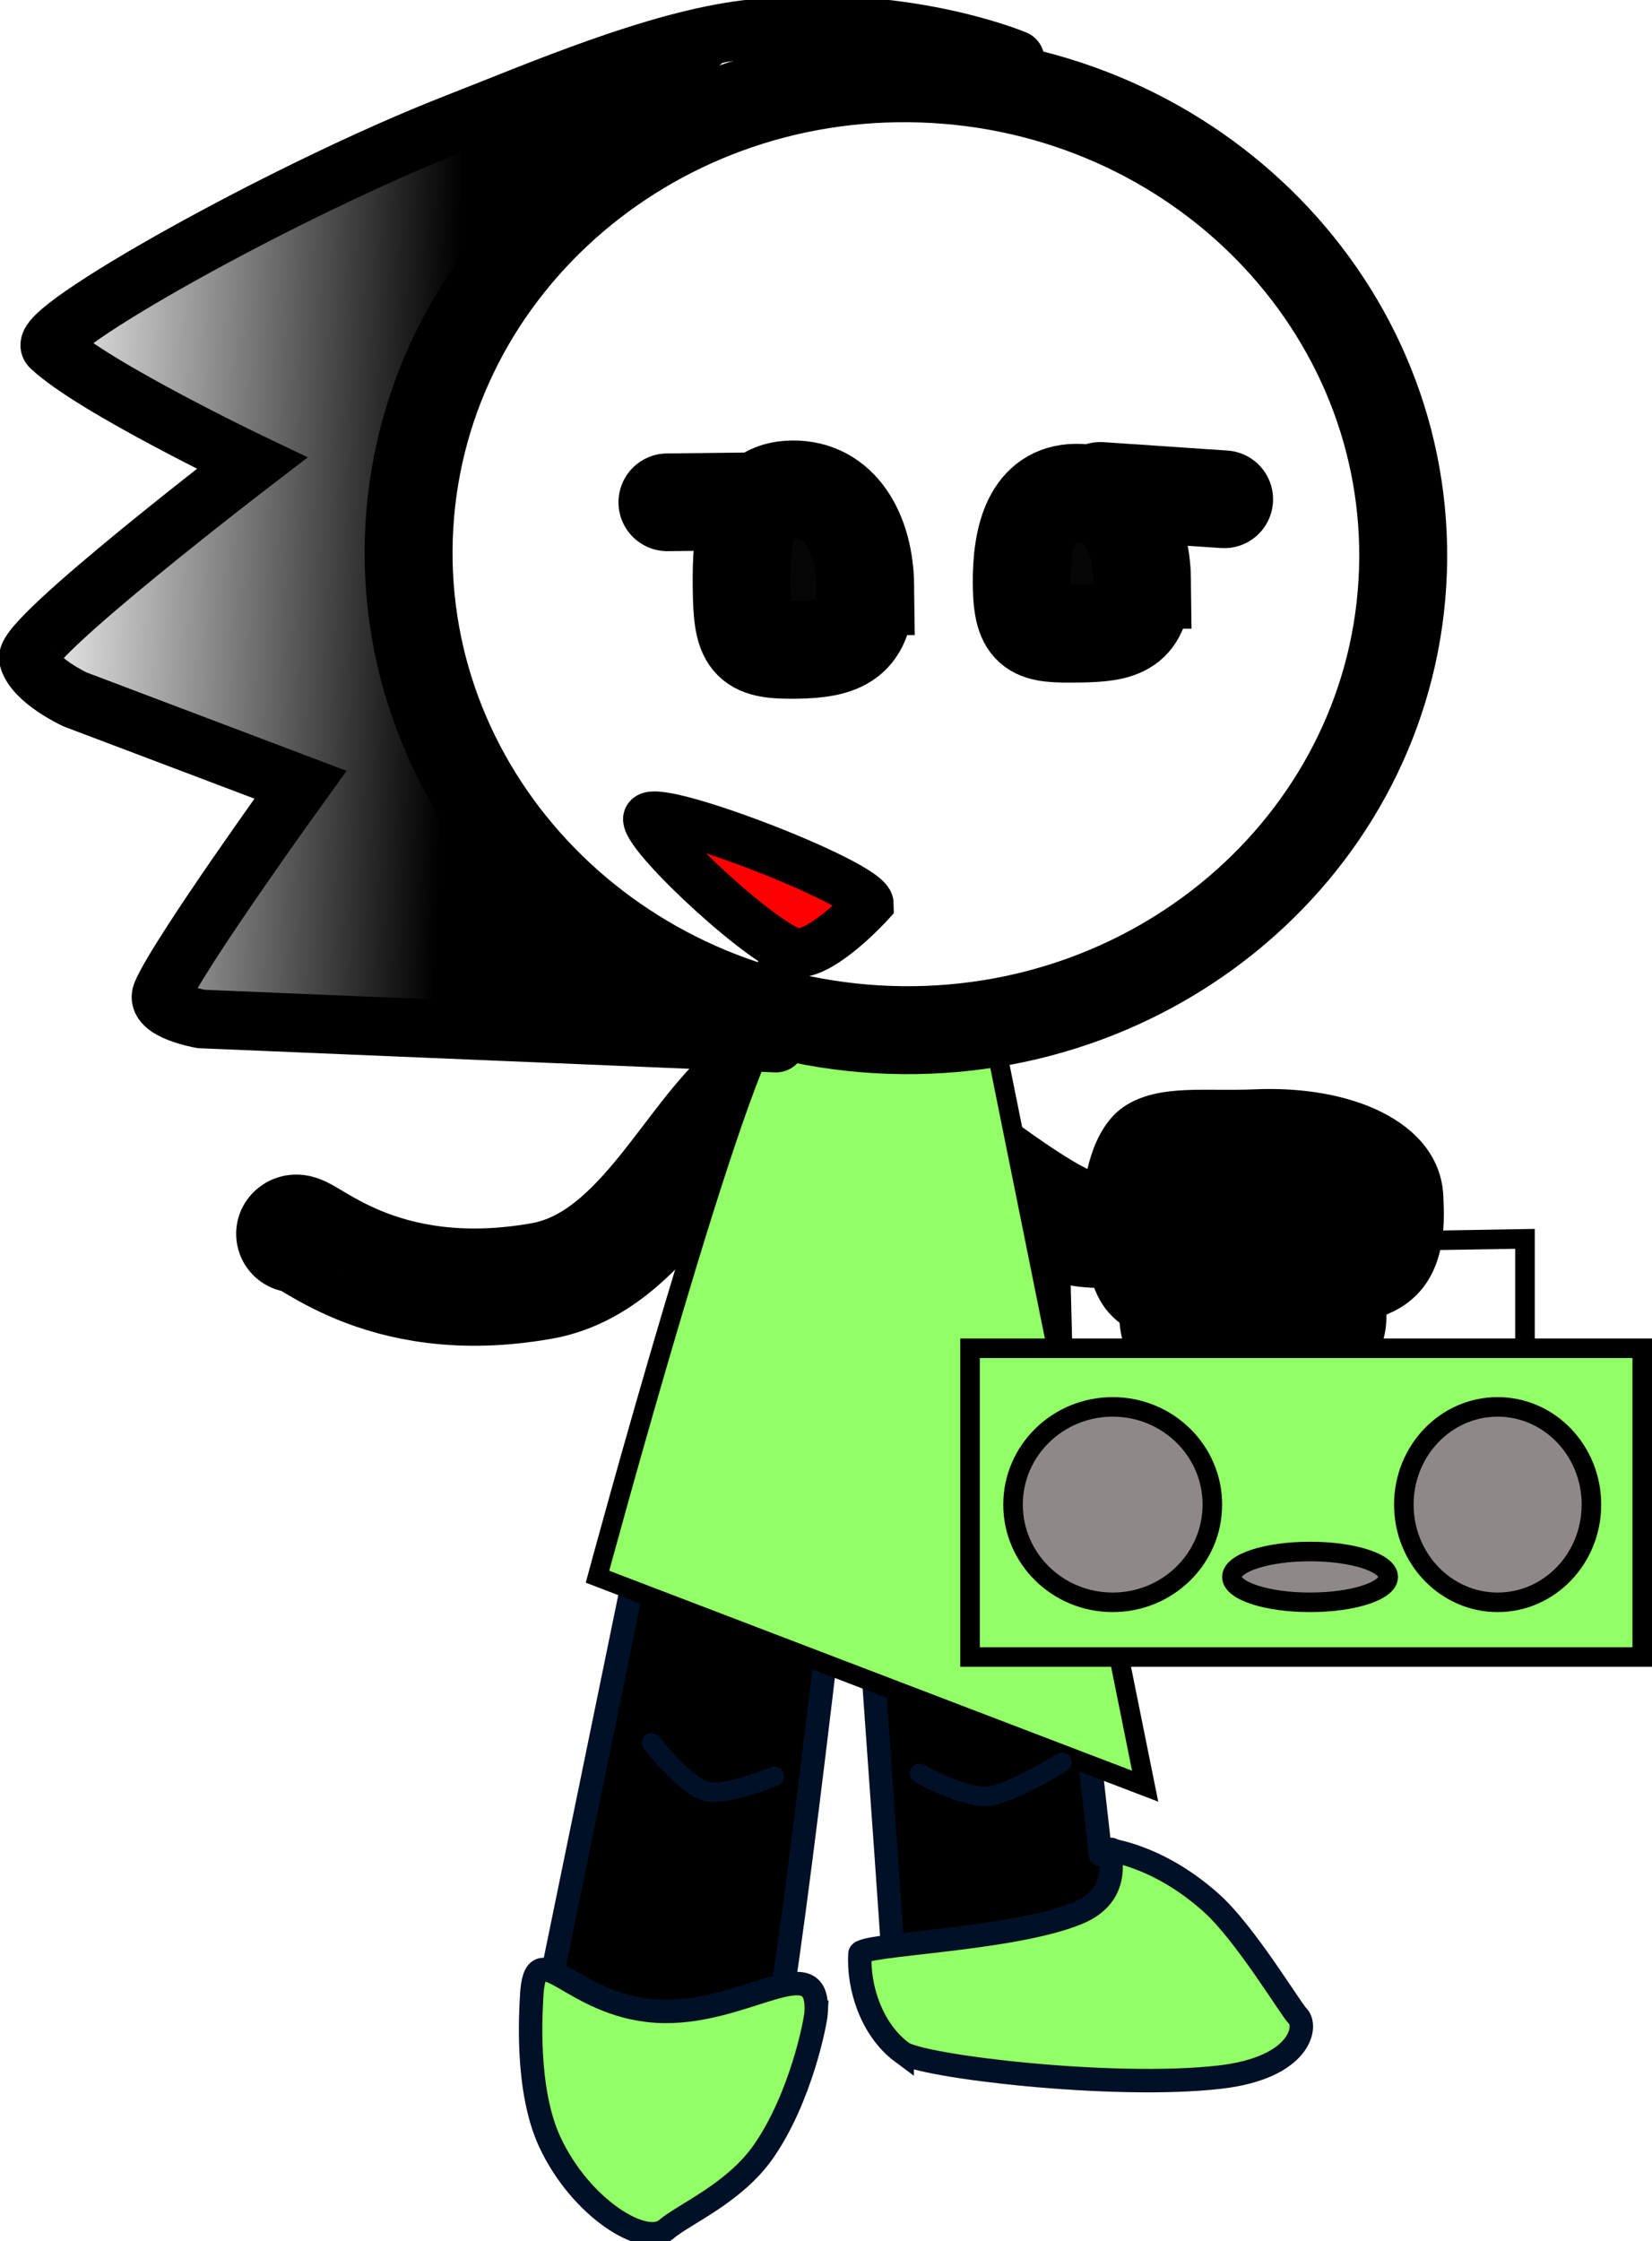 <svg version="1.1" xmlns="http://www.w3.org/2000/svg" xmlns:xlink="http://www.w3.org/1999/xlink" width="84.545" height="114.679" viewBox="0,0,84.545,114.679"><defs><linearGradient x1="213.244" y1="166.713" x2="190.821" y2="165.95" gradientUnits="userSpaceOnUse" id="color-1"><stop offset="0" stop-color="#000000"/><stop offset="1" stop-color="#000000" stop-opacity="0"/></linearGradient></defs><g transform="translate(-190.324,-135.187)"><g data-paper-data="{&quot;isPaintingLayer&quot;:true}" stroke-miterlimit="10" stroke-dasharray="" stroke-dashoffset="0" style="mix-blend-mode: normal"><path d="M234.588,205.401l0.986,-15.866" fill="none" fill-rule="nonzero" stroke="#000000" stroke-width="6" stroke-linecap="round" stroke-linejoin="miter"/><path d="M205.41,198.325c0.353,-0.452 4.193,3.919 12.653,2.409c5.301,-0.946 7.812,-7.751 11.162,-10.091c2.869,-2.004 6.297,0.495 6.297,0.495c0,0 6.354,5.274 9.246,6.615c1.816,0.842 5.035,-0.143 5.035,-0.143" fill="none" fill-rule="nonzero" stroke="#000000" stroke-width="6" stroke-linecap="round" stroke-linejoin="miter"/><path d="M243.719,204.103l2.923,25.988c0,0 7.063,0.413 6.895,7.513c-0.01,0.405 -0.11,2.392 -3.027,2.974c-2.795,0.557 -8.365,-0.275 -10.401,-0.591c-0.945,-0.147 -2.385,-0.788 -3.306,-1.885c-0.927,-1.105 -0.827,-2.711 -0.826,-3.614c0,-0.368 -2.079,-29.307 -2.079,-29.307" fill="#000000" fill-rule="evenodd" stroke="#001026" stroke-width="1.2" stroke-linecap="round" stroke-linejoin="round"/><path d="M233.758,209.711c0,0 -3.384,30.232 -4.001,30.331c-1.772,0.286 -11.482,-2.278 -11.482,-2.278l6.242,-30.395" data-paper-data="{&quot;index&quot;:null}" fill="#000000" fill-rule="evenodd" stroke="#001026" stroke-width="1.2" stroke-linecap="round" stroke-linejoin="round"/><path d="M232.094,238.158c-0.025,0.491 -0.783,4.371 -2.691,7.118c-1.488,2.143 -4.066,3.205 -4.983,3.989c-1.098,0.939 -4.379,-1.082 -5.953,-4.457c-1.257,-2.697 -0.972,-6.711 -0.935,-7.447c0.171,-3.401 1.928,0.465 6.391,0.74c4.463,0.275 8.342,-3.344 8.171,0.057z" fill="#92ff66" fill-rule="nonzero" stroke="#001026" stroke-width="1.2" stroke-linecap="butt" stroke-linejoin="miter"/><g data-paper-data="{&quot;index&quot;:null}" fill="#000000" fill-rule="nonzero" stroke="#000000" stroke-width="1.2" stroke-linecap="butt" stroke-linejoin="miter"><path d="M259.536,204.821c-1.397,0.631 -3.975,-0.323 -5.857,-0.24c-2.027,0.089 -3.229,1.159 -4.399,0.49c-0.817,-0.468 -1.044,-1.752 -1.074,-2.432c-0.073,-1.654 2.659,-3.117 6.102,-3.269c3.443,-0.152 6.293,1.066 6.366,2.719c0.033,0.749 0.019,2.208 -1.138,2.731z"/><path d="M261.181,201.848c-1.955,0.862 -6.847,0.266 -6.847,0.266c0,0 -3.05,1.05 -3.121,1.052c-4.529,0.121 -4.706,-2.74 -4.849,-5.996c-0.068,-1.55 0.455,-3.96 1.835,-4.87c1.565,-1.031 3.831,-0.659 6.359,-0.77c4.757,-0.21 8.886,1.573 9.032,4.881c0.064,1.456 0.203,4.287 -2.408,5.438z"/></g><path d="M220.902,215.871c0,0 7.234,-26.787 9.192,-28.464c0.575,-0.492 10.922,-0.041 10.922,-0.041l7.914,39.225z" fill="#92ff66" fill-rule="nonzero" stroke="#000000" stroke-width="1" stroke-linecap="butt" stroke-linejoin="miter"/><path d="M236.494,240.216c-1.606,-1.193 -2.26,-3.398 -2.16,-5.055c0.031,-0.507 7.686,-0.668 11.119,-2.068c2.713,-1.106 1.286,-3.628 1.822,-3.228c0.111,0.083 2.413,0.339 5.06,2.715c1.718,1.542 4.077,5.466 4.389,5.757c0.551,0.512 0.177,2.665 -3.975,3.142c-5.472,0.629 -15.294,-0.55 -16.255,-1.264z" fill="#92ff66" fill-rule="nonzero" stroke="#001026" stroke-width="1.2" stroke-linecap="butt" stroke-linejoin="miter"/><path d="M244.723,204.981l-0.154,-6l23.8,-0.4v6.6" fill="none" fill-rule="nonzero" stroke="#000000" stroke-width="1" stroke-linecap="round" stroke-linejoin="miter"/><path d="M239.969,219.981v-15.8h34.4v15.8z" fill="#92ff66" fill-rule="nonzero" stroke="#000000" stroke-width="1" stroke-linecap="butt" stroke-linejoin="miter"/><path d="M252.369,212.181c0,2.761 -2.283,5 -5.1,5c-2.817,0 -5.1,-2.239 -5.1,-5c0,-2.761 2.283,-5 5.1,-5c2.817,0 5.1,2.239 5.1,5z" fill="#8e8888" fill-rule="nonzero" stroke="#000000" stroke-width="1" stroke-linecap="butt" stroke-linejoin="miter"/><path d="M271.769,212.181c0,2.761 -2.149,5 -4.8,5c-2.651,0 -4.8,-2.239 -4.8,-5c0,-2.761 2.149,-5 4.8,-5c2.651,0 4.8,2.239 4.8,5z" fill="#8e8888" fill-rule="nonzero" stroke="#000000" stroke-width="1" stroke-linecap="butt" stroke-linejoin="miter"/><path d="M261.369,215.881c0,0.718 -1.791,1.3 -4,1.3c-2.209,0 -4,-0.582 -4,-1.3c0,-0.718 1.791,-1.3 4,-1.3c2.209,0 4,0.582 4,1.3z" fill="#8e8888" fill-rule="nonzero" stroke="#000000" stroke-width="1" stroke-linecap="butt" stroke-linejoin="miter"/><path d="M229.956,226.082c0,0 -2.498,1.046 -3.509,0.77c-1.08,-0.294 -2.777,-2.485 -2.777,-2.485" fill="none" fill-rule="nonzero" stroke="#001026" stroke-width="1" stroke-linecap="round" stroke-linejoin="miter"/><path d="M244.67,225.367c0,0 -2.587,1.643 -3.855,1.742c-1.149,0.09 -3.431,-1.171 -3.431,-1.171" fill="none" fill-rule="nonzero" stroke="#001026" stroke-width="1" stroke-linecap="round" stroke-linejoin="miter"/><g fill-rule="nonzero" stroke-linejoin="miter"><path d="M262.123,164.412c-0.457,13.443 -12.217,23.954 -26.265,23.476c-14.049,-0.478 -25.067,-11.763 -24.61,-25.206c0.457,-13.443 12.217,-23.954 26.265,-23.476c14.049,0.478 25.067,11.763 24.61,25.206z" fill="none" stroke="#000000" stroke-width="4.5" stroke-linecap="butt"/><path d="M230.039,188.564l-29.423,-1.234c0,0 -2.391,-0.421 -2.014,-1.31c0.865,-2.039 7.099,-10.677 7.099,-10.677l-11.544,-4.368c0,0 -2.097,-0.976 -2.379,-2.085c-0.262,-1.032 11.443,-10.001 11.443,-10.001c0,0 -8.14,-3.889 -10.31,-5.945c-0.852,-0.807 11.955,-8.027 20.745,-11.458c4.301,-1.679 10.175,-4.229 14.888,-4.799c7.814,-0.946 13.731,1.548 13.731,1.548" fill="none" stroke="#000000" stroke-width="3" stroke-linecap="round"/><path d="M198.748,187.266c0,0 -0.482,-1.421 0.812,-3.311c1.621,-2.367 7.069,-5.435 5.497,-7.851c-2.037,-3.13 -14.655,-3.101 -12.972,-6.893c1.382,-3.114 10.832,-8.259 10.903,-10.33c0.07,-2.066 -4.538,-0.964 -7.062,-3.803c-3.59,-4.037 -1.793,-3.981 -1.793,-3.981c0,0 11.968,-7.07 17.744,-9.322c5.419,-2.113 15.909,-3.799 15.909,-3.799c0,0 -15.393,13.231 -17.797,21.203c-2.665,8.837 14.253,28.018 14.253,28.018z" data-paper-data="{&quot;index&quot;:null}" fill="url(#color-1)" stroke="none" stroke-width="0" stroke-linecap="butt"/><path d="M231.167,183.952c-1.359,0.015 -7.695,-5.851 -7.707,-6.851c-0.012,-1.058 11.339,3.283 11.351,4.342c0,0 -2.279,2.495 -3.645,2.51z" fill="#ff0000" stroke="#000000" stroke-width="2.5" stroke-linecap="butt"/><path d="M234.609,165.186c0.031,2.761 -1.217,3.231 -3.61,3.258c-2.393,0.027 -2.692,-0.425 -2.723,-3.186c-0.031,-2.761 0.217,-5.003 2.61,-5.03c2.393,-0.027 3.692,2.197 3.723,4.958z" fill="#070606" stroke="#000000" stroke-width="5" stroke-linecap="butt"/><path d="M248.773,164.86c0.028,2.485 -1.073,2.729 -3.282,2.754c-2.209,0.025 -2.854,-0.033 -2.882,-2.518c-0.028,-2.485 0.572,-4.673 2.781,-4.698c2.209,-0.025 3.356,1.977 3.384,4.462z" fill="#070606" stroke="#000000" stroke-width="5" stroke-linecap="butt"/><path d="M228.809,160.842l-4.333,0.049" fill="none" stroke="#000000" stroke-width="5" stroke-linecap="round"/><path d="M252.976,160.737l-6.339,-0.429" fill="none" stroke="#000000" stroke-width="5" stroke-linecap="round"/></g></g></g></svg>